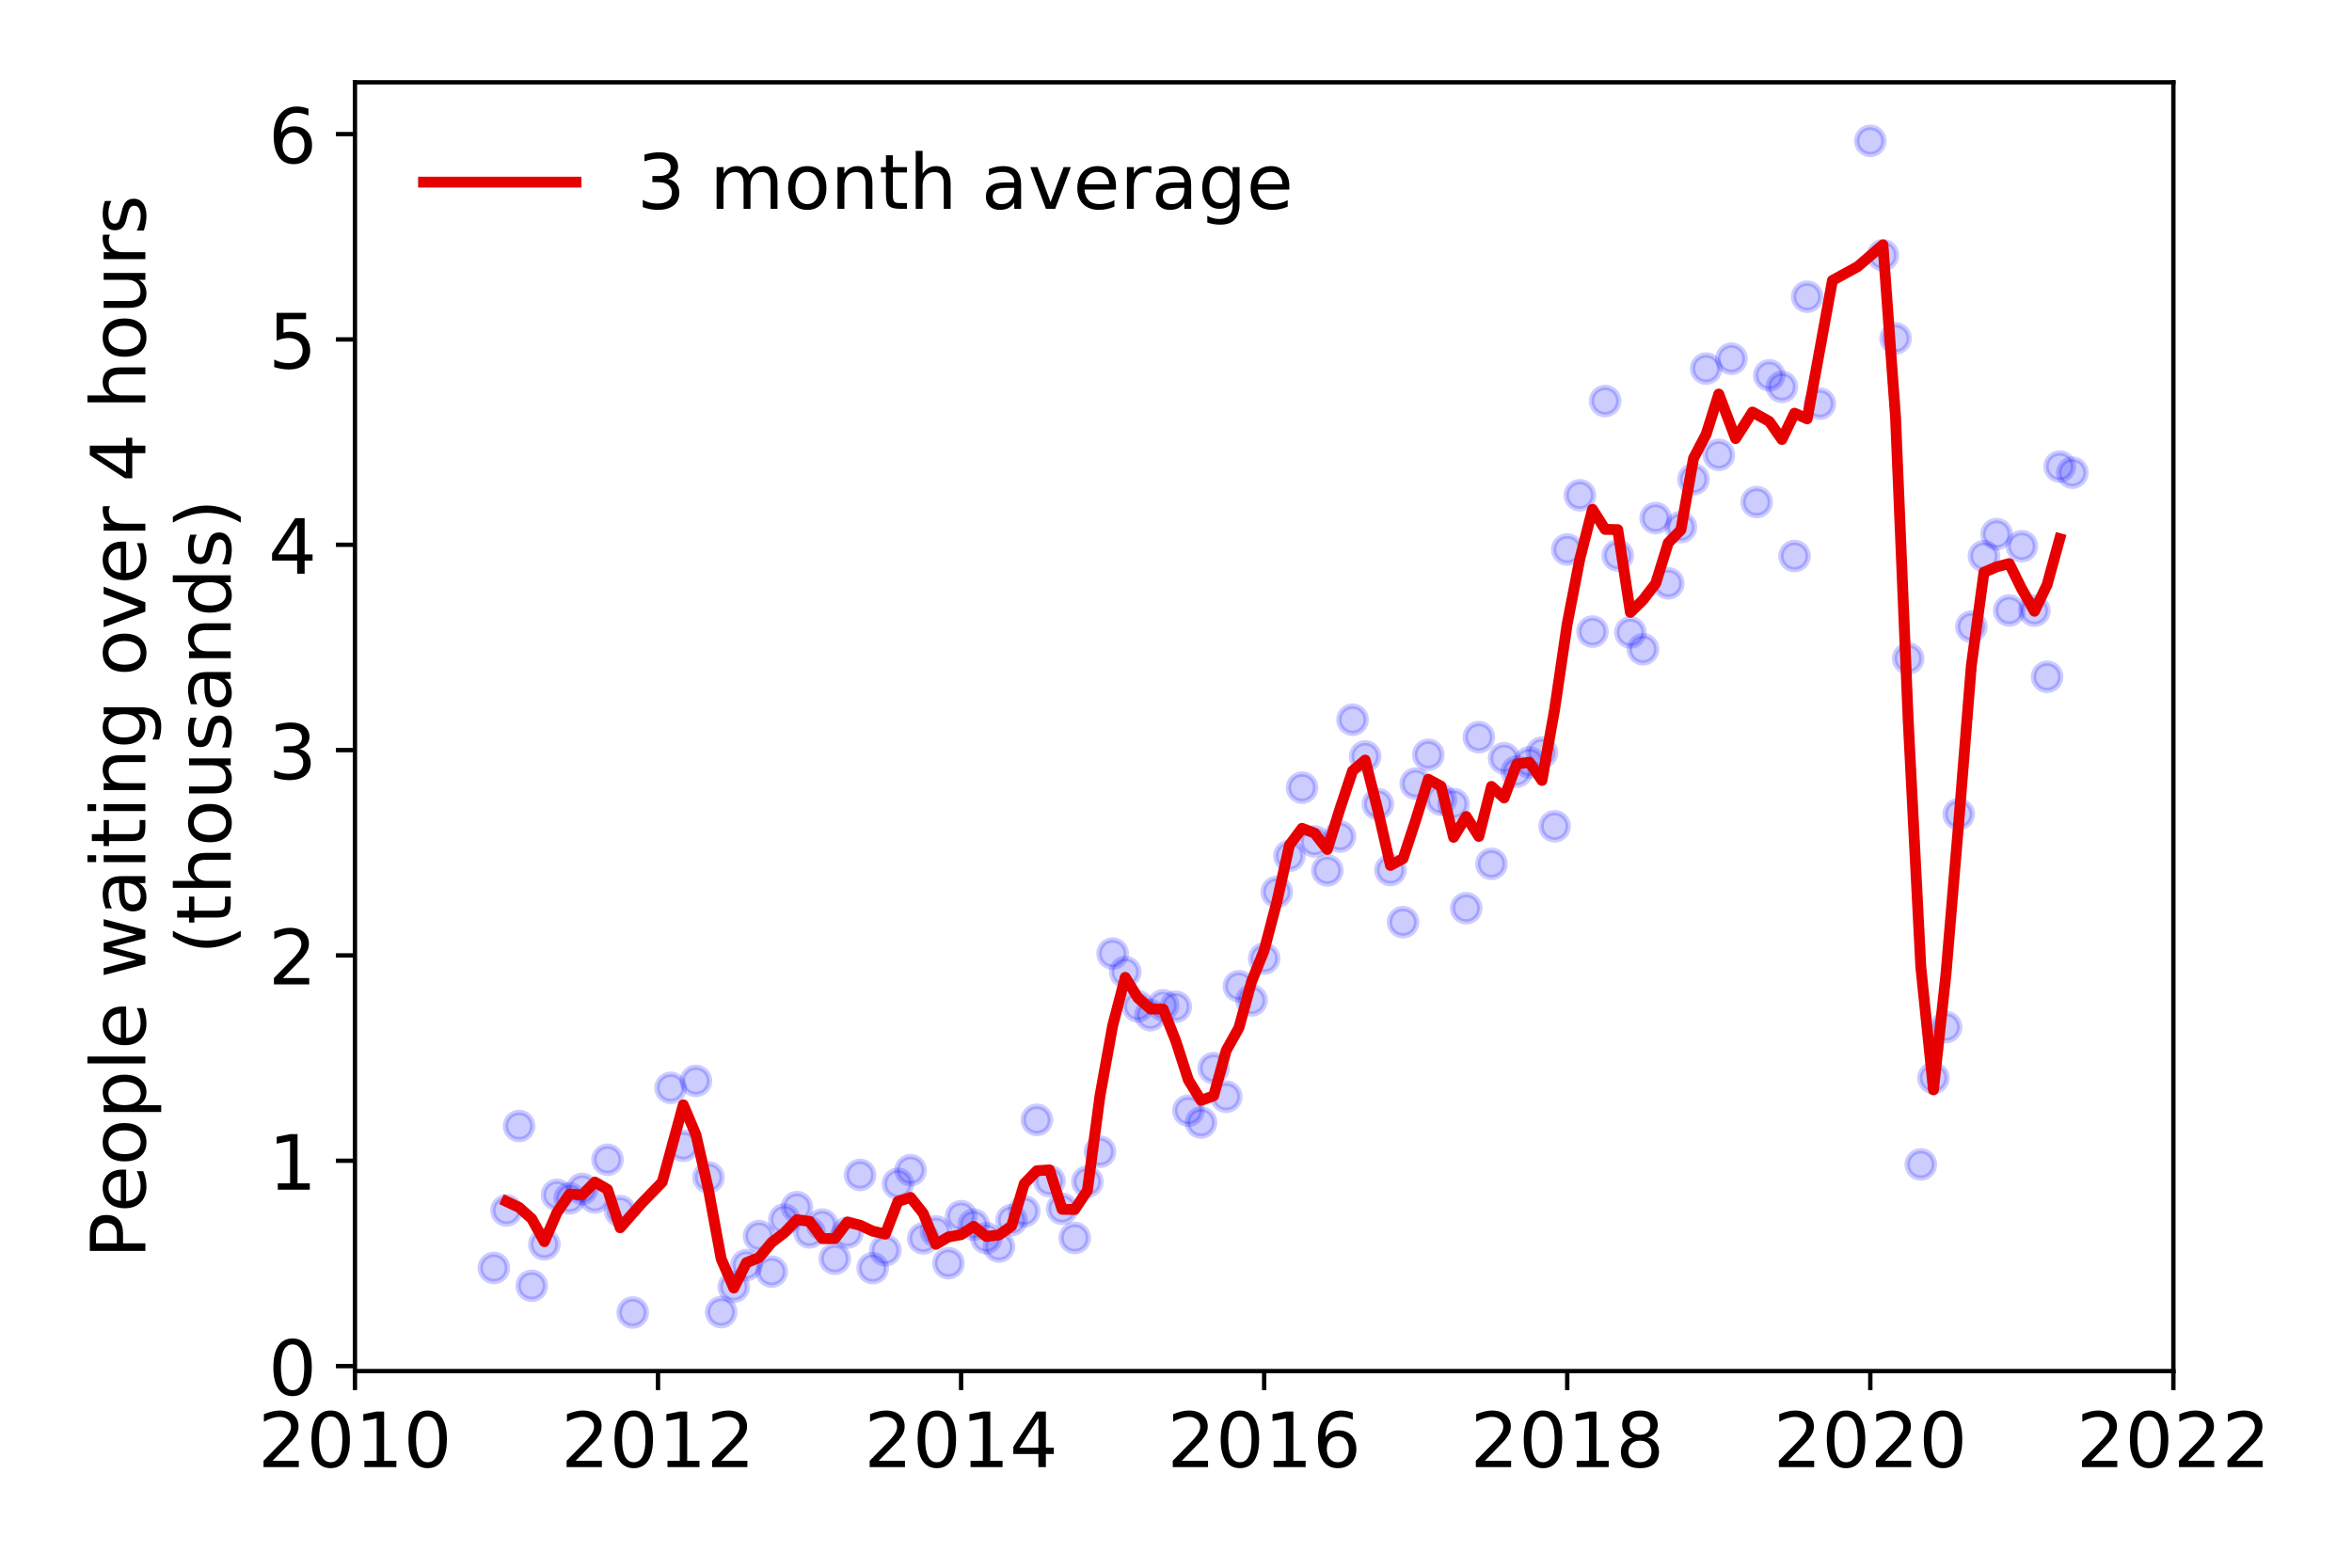 <?xml version="1.0" encoding="utf-8" standalone="no"?>
<!DOCTYPE svg PUBLIC "-//W3C//DTD SVG 1.1//EN"
  "http://www.w3.org/Graphics/SVG/1.1/DTD/svg11.dtd">
<!-- Created with matplotlib (https://matplotlib.org/) -->
<svg height="288pt" version="1.1" viewBox="0 0 432 288" width="432pt" xmlns="http://www.w3.org/2000/svg" xmlns:xlink="http://www.w3.org/1999/xlink">
 <defs>
  <style type="text/css">
*{stroke-linecap:butt;stroke-linejoin:round;}
  </style>
 </defs>
 <g id="figure_1">
  <g id="patch_1">
   <path d="M 0 288 
L 432 288 
L 432 0 
L 0 0 
z
" style="fill:#ffffff;"/>
  </g>
  <g id="axes_1">
   <g id="patch_2">
    <path d="M 65.195 251.88 
L 399.192 251.88 
L 399.192 15.12 
L 65.195 15.12 
z
" style="fill:#ffffff;"/>
   </g>
   <g id="matplotlib.axis_1">
    <g id="xtick_1">
     <g id="line2d_1">
      <defs>
       <path d="M 0 0 
L 0 3.5 
" id="mce6af64dfa" style="stroke:#000000;stroke-width:0.8;"/>
      </defs>
      <g>
       <use style="stroke:#000000;stroke-width:0.8;" x="65.195" xlink:href="#mce6af64dfa" y="251.88"/>
      </g>
     </g>
     <g id="text_1">
      <!-- 2010 -->
      <defs>
       <path d="M 19.188 8.297 
L 53.609 8.297 
L 53.609 0 
L 7.328 0 
L 7.328 8.297 
Q 12.938 14.109 22.625 23.891 
Q 32.328 33.688 34.812 36.531 
Q 39.547 41.844 41.422 45.531 
Q 43.312 49.219 43.312 52.781 
Q 43.312 58.594 39.234 62.25 
Q 35.156 65.922 28.609 65.922 
Q 23.969 65.922 18.812 64.312 
Q 13.672 62.703 7.812 59.422 
L 7.812 69.391 
Q 13.766 71.781 18.938 73 
Q 24.125 74.219 28.422 74.219 
Q 39.75 74.219 46.484 68.547 
Q 53.219 62.891 53.219 53.422 
Q 53.219 48.922 51.531 44.891 
Q 49.859 40.875 45.406 35.406 
Q 44.188 33.984 37.641 27.219 
Q 31.109 20.453 19.188 8.297 
z
" id="DejaVuSans-50"/>
       <path d="M 31.781 66.406 
Q 24.172 66.406 20.328 58.906 
Q 16.5 51.422 16.5 36.375 
Q 16.5 21.391 20.328 13.891 
Q 24.172 6.391 31.781 6.391 
Q 39.453 6.391 43.281 13.891 
Q 47.125 21.391 47.125 36.375 
Q 47.125 51.422 43.281 58.906 
Q 39.453 66.406 31.781 66.406 
z
M 31.781 74.219 
Q 44.047 74.219 50.516 64.516 
Q 56.984 54.828 56.984 36.375 
Q 56.984 17.969 50.516 8.266 
Q 44.047 -1.422 31.781 -1.422 
Q 19.531 -1.422 13.062 8.266 
Q 6.594 17.969 6.594 36.375 
Q 6.594 54.828 13.062 64.516 
Q 19.531 74.219 31.781 74.219 
z
" id="DejaVuSans-48"/>
       <path d="M 12.406 8.297 
L 28.516 8.297 
L 28.516 63.922 
L 10.984 60.406 
L 10.984 69.391 
L 28.422 72.906 
L 38.281 72.906 
L 38.281 8.297 
L 54.391 8.297 
L 54.391 0 
L 12.406 0 
z
" id="DejaVuSans-49"/>
      </defs>
      <g transform="translate(47.38 269.518)scale(0.14 -0.14)">
       <use xlink:href="#DejaVuSans-50"/>
       <use x="63.623" xlink:href="#DejaVuSans-48"/>
       <use x="127.246" xlink:href="#DejaVuSans-49"/>
       <use x="190.869" xlink:href="#DejaVuSans-48"/>
      </g>
     </g>
    </g>
    <g id="xtick_2">
     <g id="line2d_2">
      <g>
       <use style="stroke:#000000;stroke-width:0.8;" x="120.861" xlink:href="#mce6af64dfa" y="251.88"/>
      </g>
     </g>
     <g id="text_2">
      <!-- 2012 -->
      <g transform="translate(103.046 269.518)scale(0.14 -0.14)">
       <use xlink:href="#DejaVuSans-50"/>
       <use x="63.623" xlink:href="#DejaVuSans-48"/>
       <use x="127.246" xlink:href="#DejaVuSans-49"/>
       <use x="190.869" xlink:href="#DejaVuSans-50"/>
      </g>
     </g>
    </g>
    <g id="xtick_3">
     <g id="line2d_3">
      <g>
       <use style="stroke:#000000;stroke-width:0.8;" x="176.528" xlink:href="#mce6af64dfa" y="251.88"/>
      </g>
     </g>
     <g id="text_3">
      <!-- 2014 -->
      <defs>
       <path d="M 37.797 64.312 
L 12.891 25.391 
L 37.797 25.391 
z
M 35.203 72.906 
L 47.609 72.906 
L 47.609 25.391 
L 58.016 25.391 
L 58.016 17.188 
L 47.609 17.188 
L 47.609 0 
L 37.797 0 
L 37.797 17.188 
L 4.891 17.188 
L 4.891 26.703 
z
" id="DejaVuSans-52"/>
      </defs>
      <g transform="translate(158.713 269.518)scale(0.14 -0.14)">
       <use xlink:href="#DejaVuSans-50"/>
       <use x="63.623" xlink:href="#DejaVuSans-48"/>
       <use x="127.246" xlink:href="#DejaVuSans-49"/>
       <use x="190.869" xlink:href="#DejaVuSans-52"/>
      </g>
     </g>
    </g>
    <g id="xtick_4">
     <g id="line2d_4">
      <g>
       <use style="stroke:#000000;stroke-width:0.8;" x="232.194" xlink:href="#mce6af64dfa" y="251.88"/>
      </g>
     </g>
     <g id="text_4">
      <!-- 2016 -->
      <defs>
       <path d="M 33.016 40.375 
Q 26.375 40.375 22.484 35.828 
Q 18.609 31.297 18.609 23.391 
Q 18.609 15.531 22.484 10.953 
Q 26.375 6.391 33.016 6.391 
Q 39.656 6.391 43.531 10.953 
Q 47.406 15.531 47.406 23.391 
Q 47.406 31.297 43.531 35.828 
Q 39.656 40.375 33.016 40.375 
z
M 52.594 71.297 
L 52.594 62.312 
Q 48.875 64.062 45.094 64.984 
Q 41.312 65.922 37.594 65.922 
Q 27.828 65.922 22.672 59.328 
Q 17.531 52.734 16.797 39.406 
Q 19.672 43.656 24.016 45.922 
Q 28.375 48.188 33.594 48.188 
Q 44.578 48.188 50.953 41.516 
Q 57.328 34.859 57.328 23.391 
Q 57.328 12.156 50.688 5.359 
Q 44.047 -1.422 33.016 -1.422 
Q 20.359 -1.422 13.672 8.266 
Q 6.984 17.969 6.984 36.375 
Q 6.984 53.656 15.188 63.938 
Q 23.391 74.219 37.203 74.219 
Q 40.922 74.219 44.703 73.484 
Q 48.484 72.75 52.594 71.297 
z
" id="DejaVuSans-54"/>
      </defs>
      <g transform="translate(214.379 269.518)scale(0.14 -0.14)">
       <use xlink:href="#DejaVuSans-50"/>
       <use x="63.623" xlink:href="#DejaVuSans-48"/>
       <use x="127.246" xlink:href="#DejaVuSans-49"/>
       <use x="190.869" xlink:href="#DejaVuSans-54"/>
      </g>
     </g>
    </g>
    <g id="xtick_5">
     <g id="line2d_5">
      <g>
       <use style="stroke:#000000;stroke-width:0.8;" x="287.86" xlink:href="#mce6af64dfa" y="251.88"/>
      </g>
     </g>
     <g id="text_5">
      <!-- 2018 -->
      <defs>
       <path d="M 31.781 34.625 
Q 24.75 34.625 20.719 30.859 
Q 16.703 27.094 16.703 20.516 
Q 16.703 13.922 20.719 10.156 
Q 24.75 6.391 31.781 6.391 
Q 38.812 6.391 42.859 10.172 
Q 46.922 13.969 46.922 20.516 
Q 46.922 27.094 42.891 30.859 
Q 38.875 34.625 31.781 34.625 
z
M 21.922 38.812 
Q 15.578 40.375 12.031 44.719 
Q 8.5 49.078 8.5 55.328 
Q 8.5 64.062 14.719 69.141 
Q 20.953 74.219 31.781 74.219 
Q 42.672 74.219 48.875 69.141 
Q 55.078 64.062 55.078 55.328 
Q 55.078 49.078 51.531 44.719 
Q 48 40.375 41.703 38.812 
Q 48.828 37.156 52.797 32.312 
Q 56.781 27.484 56.781 20.516 
Q 56.781 9.906 50.312 4.234 
Q 43.844 -1.422 31.781 -1.422 
Q 19.734 -1.422 13.25 4.234 
Q 6.781 9.906 6.781 20.516 
Q 6.781 27.484 10.781 32.312 
Q 14.797 37.156 21.922 38.812 
z
M 18.312 54.391 
Q 18.312 48.734 21.844 45.562 
Q 25.391 42.391 31.781 42.391 
Q 38.141 42.391 41.719 45.562 
Q 45.312 48.734 45.312 54.391 
Q 45.312 60.062 41.719 63.234 
Q 38.141 66.406 31.781 66.406 
Q 25.391 66.406 21.844 63.234 
Q 18.312 60.062 18.312 54.391 
z
" id="DejaVuSans-56"/>
      </defs>
      <g transform="translate(270.045 269.518)scale(0.14 -0.14)">
       <use xlink:href="#DejaVuSans-50"/>
       <use x="63.623" xlink:href="#DejaVuSans-48"/>
       <use x="127.246" xlink:href="#DejaVuSans-49"/>
       <use x="190.869" xlink:href="#DejaVuSans-56"/>
      </g>
     </g>
    </g>
    <g id="xtick_6">
     <g id="line2d_6">
      <g>
       <use style="stroke:#000000;stroke-width:0.8;" x="343.526" xlink:href="#mce6af64dfa" y="251.88"/>
      </g>
     </g>
     <g id="text_6">
      <!-- 2020 -->
      <g transform="translate(325.711 269.518)scale(0.14 -0.14)">
       <use xlink:href="#DejaVuSans-50"/>
       <use x="63.623" xlink:href="#DejaVuSans-48"/>
       <use x="127.246" xlink:href="#DejaVuSans-50"/>
       <use x="190.869" xlink:href="#DejaVuSans-48"/>
      </g>
     </g>
    </g>
    <g id="xtick_7">
     <g id="line2d_7">
      <g>
       <use style="stroke:#000000;stroke-width:0.8;" x="399.192" xlink:href="#mce6af64dfa" y="251.88"/>
      </g>
     </g>
     <g id="text_7">
      <!-- 2022 -->
      <g transform="translate(381.377 269.518)scale(0.14 -0.14)">
       <use xlink:href="#DejaVuSans-50"/>
       <use x="63.623" xlink:href="#DejaVuSans-48"/>
       <use x="127.246" xlink:href="#DejaVuSans-50"/>
       <use x="190.869" xlink:href="#DejaVuSans-50"/>
      </g>
     </g>
    </g>
   </g>
   <g id="matplotlib.axis_2">
    <g id="ytick_1">
     <g id="line2d_8">
      <defs>
       <path d="M 0 0 
L -3.5 0 
" id="m410dcc8144" style="stroke:#000000;stroke-width:0.8;"/>
      </defs>
      <g>
       <use style="stroke:#000000;stroke-width:0.8;" x="65.195" xlink:href="#m410dcc8144" y="250.963"/>
      </g>
     </g>
     <g id="text_8">
      <!-- 0 -->
      <g transform="translate(49.288 256.282)scale(0.14 -0.14)">
       <use xlink:href="#DejaVuSans-48"/>
      </g>
     </g>
    </g>
    <g id="ytick_2">
     <g id="line2d_9">
      <g>
       <use style="stroke:#000000;stroke-width:0.8;" x="65.195" xlink:href="#m410dcc8144" y="213.242"/>
      </g>
     </g>
     <g id="text_9">
      <!-- 1 -->
      <g transform="translate(49.288 218.561)scale(0.14 -0.14)">
       <use xlink:href="#DejaVuSans-49"/>
      </g>
     </g>
    </g>
    <g id="ytick_3">
     <g id="line2d_10">
      <g>
       <use style="stroke:#000000;stroke-width:0.8;" x="65.195" xlink:href="#m410dcc8144" y="175.521"/>
      </g>
     </g>
     <g id="text_10">
      <!-- 2 -->
      <g transform="translate(49.288 180.84)scale(0.14 -0.14)">
       <use xlink:href="#DejaVuSans-50"/>
      </g>
     </g>
    </g>
    <g id="ytick_4">
     <g id="line2d_11">
      <g>
       <use style="stroke:#000000;stroke-width:0.8;" x="65.195" xlink:href="#m410dcc8144" y="137.8"/>
      </g>
     </g>
     <g id="text_11">
      <!-- 3 -->
      <defs>
       <path d="M 40.578 39.312 
Q 47.656 37.797 51.625 33 
Q 55.609 28.219 55.609 21.188 
Q 55.609 10.406 48.188 4.484 
Q 40.766 -1.422 27.094 -1.422 
Q 22.516 -1.422 17.656 -0.516 
Q 12.797 0.391 7.625 2.203 
L 7.625 11.719 
Q 11.719 9.328 16.594 8.109 
Q 21.484 6.891 26.812 6.891 
Q 36.078 6.891 40.938 10.547 
Q 45.797 14.203 45.797 21.188 
Q 45.797 27.641 41.281 31.266 
Q 36.766 34.906 28.719 34.906 
L 20.219 34.906 
L 20.219 43.016 
L 29.109 43.016 
Q 36.375 43.016 40.234 45.922 
Q 44.094 48.828 44.094 54.297 
Q 44.094 59.906 40.109 62.906 
Q 36.141 65.922 28.719 65.922 
Q 24.656 65.922 20.016 65.031 
Q 15.375 64.156 9.812 62.312 
L 9.812 71.094 
Q 15.438 72.656 20.344 73.438 
Q 25.25 74.219 29.594 74.219 
Q 40.828 74.219 47.359 69.109 
Q 53.906 64.016 53.906 55.328 
Q 53.906 49.266 50.438 45.094 
Q 46.969 40.922 40.578 39.312 
z
" id="DejaVuSans-51"/>
      </defs>
      <g transform="translate(49.288 143.119)scale(0.14 -0.14)">
       <use xlink:href="#DejaVuSans-51"/>
      </g>
     </g>
    </g>
    <g id="ytick_5">
     <g id="line2d_12">
      <g>
       <use style="stroke:#000000;stroke-width:0.8;" x="65.195" xlink:href="#m410dcc8144" y="100.079"/>
      </g>
     </g>
     <g id="text_12">
      <!-- 4 -->
      <g transform="translate(49.288 105.398)scale(0.14 -0.14)">
       <use xlink:href="#DejaVuSans-52"/>
      </g>
     </g>
    </g>
    <g id="ytick_6">
     <g id="line2d_13">
      <g>
       <use style="stroke:#000000;stroke-width:0.8;" x="65.195" xlink:href="#m410dcc8144" y="62.358"/>
      </g>
     </g>
     <g id="text_13">
      <!-- 5 -->
      <defs>
       <path d="M 10.797 72.906 
L 49.516 72.906 
L 49.516 64.594 
L 19.828 64.594 
L 19.828 46.734 
Q 21.969 47.469 24.109 47.828 
Q 26.266 48.188 28.422 48.188 
Q 40.625 48.188 47.75 41.5 
Q 54.891 34.812 54.891 23.391 
Q 54.891 11.625 47.562 5.094 
Q 40.234 -1.422 26.906 -1.422 
Q 22.312 -1.422 17.547 -0.641 
Q 12.797 0.141 7.719 1.703 
L 7.719 11.625 
Q 12.109 9.234 16.797 8.062 
Q 21.484 6.891 26.703 6.891 
Q 35.156 6.891 40.078 11.328 
Q 45.016 15.766 45.016 23.391 
Q 45.016 31 40.078 35.438 
Q 35.156 39.891 26.703 39.891 
Q 22.75 39.891 18.812 39.016 
Q 14.891 38.141 10.797 36.281 
z
" id="DejaVuSans-53"/>
      </defs>
      <g transform="translate(49.288 67.677)scale(0.14 -0.14)">
       <use xlink:href="#DejaVuSans-53"/>
      </g>
     </g>
    </g>
    <g id="ytick_7">
     <g id="line2d_14">
      <g>
       <use style="stroke:#000000;stroke-width:0.8;" x="65.195" xlink:href="#m410dcc8144" y="24.637"/>
      </g>
     </g>
     <g id="text_14">
      <!-- 6 -->
      <g transform="translate(49.288 29.956)scale(0.14 -0.14)">
       <use xlink:href="#DejaVuSans-54"/>
      </g>
     </g>
    </g>
    <g id="text_15">
     <!-- People waiting over 4 hours -->
     <defs>
      <path d="M 19.672 64.797 
L 19.672 37.406 
L 32.078 37.406 
Q 38.969 37.406 42.719 40.969 
Q 46.484 44.531 46.484 51.125 
Q 46.484 57.672 42.719 61.234 
Q 38.969 64.797 32.078 64.797 
z
M 9.812 72.906 
L 32.078 72.906 
Q 44.344 72.906 50.609 67.359 
Q 56.891 61.812 56.891 51.125 
Q 56.891 40.328 50.609 34.812 
Q 44.344 29.297 32.078 29.297 
L 19.672 29.297 
L 19.672 0 
L 9.812 0 
z
" id="DejaVuSans-80"/>
      <path d="M 56.203 29.594 
L 56.203 25.203 
L 14.891 25.203 
Q 15.484 15.922 20.484 11.062 
Q 25.484 6.203 34.422 6.203 
Q 39.594 6.203 44.453 7.469 
Q 49.312 8.734 54.109 11.281 
L 54.109 2.781 
Q 49.266 0.734 44.188 -0.344 
Q 39.109 -1.422 33.891 -1.422 
Q 20.797 -1.422 13.156 6.188 
Q 5.516 13.812 5.516 26.812 
Q 5.516 40.234 12.766 48.109 
Q 20.016 56 32.328 56 
Q 43.359 56 49.781 48.891 
Q 56.203 41.797 56.203 29.594 
z
M 47.219 32.234 
Q 47.125 39.594 43.094 43.984 
Q 39.062 48.391 32.422 48.391 
Q 24.906 48.391 20.391 44.141 
Q 15.875 39.891 15.188 32.172 
z
" id="DejaVuSans-101"/>
      <path d="M 30.609 48.391 
Q 23.391 48.391 19.188 42.75 
Q 14.984 37.109 14.984 27.297 
Q 14.984 17.484 19.156 11.844 
Q 23.344 6.203 30.609 6.203 
Q 37.797 6.203 41.984 11.859 
Q 46.188 17.531 46.188 27.297 
Q 46.188 37.016 41.984 42.703 
Q 37.797 48.391 30.609 48.391 
z
M 30.609 56 
Q 42.328 56 49.016 48.375 
Q 55.719 40.766 55.719 27.297 
Q 55.719 13.875 49.016 6.219 
Q 42.328 -1.422 30.609 -1.422 
Q 18.844 -1.422 12.172 6.219 
Q 5.516 13.875 5.516 27.297 
Q 5.516 40.766 12.172 48.375 
Q 18.844 56 30.609 56 
z
" id="DejaVuSans-111"/>
      <path d="M 18.109 8.203 
L 18.109 -20.797 
L 9.078 -20.797 
L 9.078 54.688 
L 18.109 54.688 
L 18.109 46.391 
Q 20.953 51.266 25.266 53.625 
Q 29.594 56 35.594 56 
Q 45.562 56 51.781 48.094 
Q 58.016 40.188 58.016 27.297 
Q 58.016 14.406 51.781 6.484 
Q 45.562 -1.422 35.594 -1.422 
Q 29.594 -1.422 25.266 0.953 
Q 20.953 3.328 18.109 8.203 
z
M 48.688 27.297 
Q 48.688 37.203 44.609 42.844 
Q 40.531 48.484 33.406 48.484 
Q 26.266 48.484 22.188 42.844 
Q 18.109 37.203 18.109 27.297 
Q 18.109 17.391 22.188 11.75 
Q 26.266 6.109 33.406 6.109 
Q 40.531 6.109 44.609 11.75 
Q 48.688 17.391 48.688 27.297 
z
" id="DejaVuSans-112"/>
      <path d="M 9.422 75.984 
L 18.406 75.984 
L 18.406 0 
L 9.422 0 
z
" id="DejaVuSans-108"/>
      <path id="DejaVuSans-32"/>
      <path d="M 4.203 54.688 
L 13.188 54.688 
L 24.422 12.016 
L 35.594 54.688 
L 46.188 54.688 
L 57.422 12.016 
L 68.609 54.688 
L 77.594 54.688 
L 63.281 0 
L 52.688 0 
L 40.922 44.828 
L 29.109 0 
L 18.5 0 
z
" id="DejaVuSans-119"/>
      <path d="M 34.281 27.484 
Q 23.391 27.484 19.188 25 
Q 14.984 22.516 14.984 16.5 
Q 14.984 11.719 18.141 8.906 
Q 21.297 6.109 26.703 6.109 
Q 34.188 6.109 38.703 11.406 
Q 43.219 16.703 43.219 25.484 
L 43.219 27.484 
z
M 52.203 31.203 
L 52.203 0 
L 43.219 0 
L 43.219 8.297 
Q 40.141 3.328 35.547 0.953 
Q 30.953 -1.422 24.312 -1.422 
Q 15.922 -1.422 10.953 3.297 
Q 6 8.016 6 15.922 
Q 6 25.141 12.172 29.828 
Q 18.359 34.516 30.609 34.516 
L 43.219 34.516 
L 43.219 35.406 
Q 43.219 41.609 39.141 45 
Q 35.062 48.391 27.688 48.391 
Q 23 48.391 18.547 47.266 
Q 14.109 46.141 10.016 43.891 
L 10.016 52.203 
Q 14.938 54.109 19.578 55.047 
Q 24.219 56 28.609 56 
Q 40.484 56 46.344 49.844 
Q 52.203 43.703 52.203 31.203 
z
" id="DejaVuSans-97"/>
      <path d="M 9.422 54.688 
L 18.406 54.688 
L 18.406 0 
L 9.422 0 
z
M 9.422 75.984 
L 18.406 75.984 
L 18.406 64.594 
L 9.422 64.594 
z
" id="DejaVuSans-105"/>
      <path d="M 18.312 70.219 
L 18.312 54.688 
L 36.812 54.688 
L 36.812 47.703 
L 18.312 47.703 
L 18.312 18.016 
Q 18.312 11.328 20.141 9.422 
Q 21.969 7.516 27.594 7.516 
L 36.812 7.516 
L 36.812 0 
L 27.594 0 
Q 17.188 0 13.234 3.875 
Q 9.281 7.766 9.281 18.016 
L 9.281 47.703 
L 2.688 47.703 
L 2.688 54.688 
L 9.281 54.688 
L 9.281 70.219 
z
" id="DejaVuSans-116"/>
      <path d="M 54.891 33.016 
L 54.891 0 
L 45.906 0 
L 45.906 32.719 
Q 45.906 40.484 42.875 44.328 
Q 39.844 48.188 33.797 48.188 
Q 26.516 48.188 22.312 43.547 
Q 18.109 38.922 18.109 30.906 
L 18.109 0 
L 9.078 0 
L 9.078 54.688 
L 18.109 54.688 
L 18.109 46.188 
Q 21.344 51.125 25.703 53.562 
Q 30.078 56 35.797 56 
Q 45.219 56 50.047 50.172 
Q 54.891 44.344 54.891 33.016 
z
" id="DejaVuSans-110"/>
      <path d="M 45.406 27.984 
Q 45.406 37.75 41.375 43.109 
Q 37.359 48.484 30.078 48.484 
Q 22.859 48.484 18.828 43.109 
Q 14.797 37.75 14.797 27.984 
Q 14.797 18.266 18.828 12.891 
Q 22.859 7.516 30.078 7.516 
Q 37.359 7.516 41.375 12.891 
Q 45.406 18.266 45.406 27.984 
z
M 54.391 6.781 
Q 54.391 -7.172 48.188 -13.984 
Q 42 -20.797 29.203 -20.797 
Q 24.469 -20.797 20.266 -20.094 
Q 16.062 -19.391 12.109 -17.922 
L 12.109 -9.188 
Q 16.062 -11.328 19.922 -12.344 
Q 23.781 -13.375 27.781 -13.375 
Q 36.625 -13.375 41.016 -8.766 
Q 45.406 -4.156 45.406 5.172 
L 45.406 9.625 
Q 42.625 4.781 38.281 2.391 
Q 33.938 0 27.875 0 
Q 17.828 0 11.672 7.656 
Q 5.516 15.328 5.516 27.984 
Q 5.516 40.672 11.672 48.328 
Q 17.828 56 27.875 56 
Q 33.938 56 38.281 53.609 
Q 42.625 51.219 45.406 46.391 
L 45.406 54.688 
L 54.391 54.688 
z
" id="DejaVuSans-103"/>
      <path d="M 2.984 54.688 
L 12.5 54.688 
L 29.594 8.797 
L 46.688 54.688 
L 56.203 54.688 
L 35.688 0 
L 23.484 0 
z
" id="DejaVuSans-118"/>
      <path d="M 41.109 46.297 
Q 39.594 47.172 37.812 47.578 
Q 36.031 48 33.891 48 
Q 26.266 48 22.188 43.047 
Q 18.109 38.094 18.109 28.812 
L 18.109 0 
L 9.078 0 
L 9.078 54.688 
L 18.109 54.688 
L 18.109 46.188 
Q 20.953 51.172 25.484 53.578 
Q 30.031 56 36.531 56 
Q 37.453 56 38.578 55.875 
Q 39.703 55.766 41.062 55.516 
z
" id="DejaVuSans-114"/>
      <path d="M 54.891 33.016 
L 54.891 0 
L 45.906 0 
L 45.906 32.719 
Q 45.906 40.484 42.875 44.328 
Q 39.844 48.188 33.797 48.188 
Q 26.516 48.188 22.312 43.547 
Q 18.109 38.922 18.109 30.906 
L 18.109 0 
L 9.078 0 
L 9.078 75.984 
L 18.109 75.984 
L 18.109 46.188 
Q 21.344 51.125 25.703 53.562 
Q 30.078 56 35.797 56 
Q 45.219 56 50.047 50.172 
Q 54.891 44.344 54.891 33.016 
z
" id="DejaVuSans-104"/>
      <path d="M 8.5 21.578 
L 8.5 54.688 
L 17.484 54.688 
L 17.484 21.922 
Q 17.484 14.156 20.5 10.266 
Q 23.531 6.391 29.594 6.391 
Q 36.859 6.391 41.078 11.031 
Q 45.312 15.672 45.312 23.688 
L 45.312 54.688 
L 54.297 54.688 
L 54.297 0 
L 45.312 0 
L 45.312 8.406 
Q 42.047 3.422 37.719 1 
Q 33.406 -1.422 27.688 -1.422 
Q 18.266 -1.422 13.375 4.438 
Q 8.5 10.297 8.5 21.578 
z
M 31.109 56 
z
" id="DejaVuSans-117"/>
      <path d="M 44.281 53.078 
L 44.281 44.578 
Q 40.484 46.531 36.375 47.5 
Q 32.281 48.484 27.875 48.484 
Q 21.188 48.484 17.844 46.438 
Q 14.5 44.391 14.5 40.281 
Q 14.5 37.156 16.891 35.375 
Q 19.281 33.594 26.516 31.984 
L 29.594 31.297 
Q 39.156 29.25 43.188 25.516 
Q 47.219 21.781 47.219 15.094 
Q 47.219 7.469 41.188 3.016 
Q 35.156 -1.422 24.609 -1.422 
Q 20.219 -1.422 15.453 -0.562 
Q 10.688 0.297 5.422 2 
L 5.422 11.281 
Q 10.406 8.688 15.234 7.391 
Q 20.062 6.109 24.812 6.109 
Q 31.156 6.109 34.562 8.281 
Q 37.984 10.453 37.984 14.406 
Q 37.984 18.062 35.516 20.016 
Q 33.062 21.969 24.703 23.781 
L 21.578 24.516 
Q 13.234 26.266 9.516 29.906 
Q 5.812 33.547 5.812 39.891 
Q 5.812 47.609 11.281 51.797 
Q 16.75 56 26.812 56 
Q 31.781 56 36.172 55.266 
Q 40.578 54.547 44.281 53.078 
z
" id="DejaVuSans-115"/>
     </defs>
     <g transform="translate(26.699 231.175)rotate(-90)scale(0.14 -0.14)">
      <use xlink:href="#DejaVuSans-80"/>
      <use x="60.256" xlink:href="#DejaVuSans-101"/>
      <use x="121.779" xlink:href="#DejaVuSans-111"/>
      <use x="182.961" xlink:href="#DejaVuSans-112"/>
      <use x="246.438" xlink:href="#DejaVuSans-108"/>
      <use x="274.221" xlink:href="#DejaVuSans-101"/>
      <use x="335.744" xlink:href="#DejaVuSans-32"/>
      <use x="367.531" xlink:href="#DejaVuSans-119"/>
      <use x="449.318" xlink:href="#DejaVuSans-97"/>
      <use x="510.598" xlink:href="#DejaVuSans-105"/>
      <use x="538.381" xlink:href="#DejaVuSans-116"/>
      <use x="577.59" xlink:href="#DejaVuSans-105"/>
      <use x="605.373" xlink:href="#DejaVuSans-110"/>
      <use x="668.752" xlink:href="#DejaVuSans-103"/>
      <use x="732.229" xlink:href="#DejaVuSans-32"/>
      <use x="764.016" xlink:href="#DejaVuSans-111"/>
      <use x="825.197" xlink:href="#DejaVuSans-118"/>
      <use x="884.377" xlink:href="#DejaVuSans-101"/>
      <use x="945.9" xlink:href="#DejaVuSans-114"/>
      <use x="987.014" xlink:href="#DejaVuSans-32"/>
      <use x="1018.801" xlink:href="#DejaVuSans-52"/>
      <use x="1082.424" xlink:href="#DejaVuSans-32"/>
      <use x="1114.211" xlink:href="#DejaVuSans-104"/>
      <use x="1177.59" xlink:href="#DejaVuSans-111"/>
      <use x="1238.771" xlink:href="#DejaVuSans-117"/>
      <use x="1302.15" xlink:href="#DejaVuSans-114"/>
      <use x="1343.264" xlink:href="#DejaVuSans-115"/>
     </g>
     <!-- (thousands) -->
     <defs>
      <path d="M 31 75.875 
Q 24.469 64.656 21.281 53.656 
Q 18.109 42.672 18.109 31.391 
Q 18.109 20.125 21.312 9.062 
Q 24.516 -2 31 -13.188 
L 23.188 -13.188 
Q 15.875 -1.703 12.234 9.375 
Q 8.594 20.453 8.594 31.391 
Q 8.594 42.281 12.203 53.312 
Q 15.828 64.359 23.188 75.875 
z
" id="DejaVuSans-40"/>
      <path d="M 45.406 46.391 
L 45.406 75.984 
L 54.391 75.984 
L 54.391 0 
L 45.406 0 
L 45.406 8.203 
Q 42.578 3.328 38.25 0.953 
Q 33.938 -1.422 27.875 -1.422 
Q 17.969 -1.422 11.734 6.484 
Q 5.516 14.406 5.516 27.297 
Q 5.516 40.188 11.734 48.094 
Q 17.969 56 27.875 56 
Q 33.938 56 38.25 53.625 
Q 42.578 51.266 45.406 46.391 
z
M 14.797 27.297 
Q 14.797 17.391 18.875 11.75 
Q 22.953 6.109 30.078 6.109 
Q 37.203 6.109 41.297 11.75 
Q 45.406 17.391 45.406 27.297 
Q 45.406 37.203 41.297 42.844 
Q 37.203 48.484 30.078 48.484 
Q 22.953 48.484 18.875 42.844 
Q 14.797 37.203 14.797 27.297 
z
" id="DejaVuSans-100"/>
      <path d="M 8.016 75.875 
L 15.828 75.875 
Q 23.141 64.359 26.781 53.312 
Q 30.422 42.281 30.422 31.391 
Q 30.422 20.453 26.781 9.375 
Q 23.141 -1.703 15.828 -13.188 
L 8.016 -13.188 
Q 14.5 -2 17.703 9.062 
Q 20.906 20.125 20.906 31.391 
Q 20.906 42.672 17.703 53.656 
Q 14.5 64.656 8.016 75.875 
z
" id="DejaVuSans-41"/>
     </defs>
     <g transform="translate(42.376 175.325)rotate(-90)scale(0.14 -0.14)">
      <use xlink:href="#DejaVuSans-40"/>
      <use x="39.014" xlink:href="#DejaVuSans-116"/>
      <use x="78.223" xlink:href="#DejaVuSans-104"/>
      <use x="141.602" xlink:href="#DejaVuSans-111"/>
      <use x="202.783" xlink:href="#DejaVuSans-117"/>
      <use x="266.162" xlink:href="#DejaVuSans-115"/>
      <use x="318.262" xlink:href="#DejaVuSans-97"/>
      <use x="379.541" xlink:href="#DejaVuSans-110"/>
      <use x="442.92" xlink:href="#DejaVuSans-100"/>
      <use x="506.396" xlink:href="#DejaVuSans-115"/>
      <use x="558.496" xlink:href="#DejaVuSans-41"/>
     </g>
    </g>
   </g>
   <g id="line2d_15">
    <defs>
     <path d="M 0 2.5 
C 0.663 2.5 1.299 2.237 1.768 1.768 
C 2.237 1.299 2.5 0.663 2.5 0 
C 2.5 -0.663 2.237 -1.299 1.768 -1.768 
C 1.299 -2.237 0.663 -2.5 0 -2.5 
C -0.663 -2.5 -1.299 -2.237 -1.768 -1.768 
C -2.237 -1.299 -2.5 -0.663 -2.5 0 
C -2.5 0.663 -2.237 1.299 -1.768 1.768 
C -1.299 2.237 -0.663 2.5 0 2.5 
z
" id="m1c7ae78b73" style="stroke:#0000ff;stroke-opacity:0.2;"/>
    </defs>
    <g clip-path="url(#pe2aa585bdb)">
     <use style="fill:#0000ff;fill-opacity:0.2;stroke:#0000ff;stroke-opacity:0.2;" x="380.637" xlink:href="#m1c7ae78b73" y="86.839"/>
     <use style="fill:#0000ff;fill-opacity:0.2;stroke:#0000ff;stroke-opacity:0.2;" x="378.318" xlink:href="#m1c7ae78b73" y="85.707"/>
     <use style="fill:#0000ff;fill-opacity:0.2;stroke:#0000ff;stroke-opacity:0.2;" x="375.998" xlink:href="#m1c7ae78b73" y="124.334"/>
     <use style="fill:#0000ff;fill-opacity:0.2;stroke:#0000ff;stroke-opacity:0.2;" x="373.679" xlink:href="#m1c7ae78b73" y="112.188"/>
     <use style="fill:#0000ff;fill-opacity:0.2;stroke:#0000ff;stroke-opacity:0.2;" x="371.359" xlink:href="#m1c7ae78b73" y="100.343"/>
     <use style="fill:#0000ff;fill-opacity:0.2;stroke:#0000ff;stroke-opacity:0.2;" x="369.04" xlink:href="#m1c7ae78b73" y="112.15"/>
     <use style="fill:#0000ff;fill-opacity:0.2;stroke:#0000ff;stroke-opacity:0.2;" x="366.721" xlink:href="#m1c7ae78b73" y="98.118"/>
     <use style="fill:#0000ff;fill-opacity:0.2;stroke:#0000ff;stroke-opacity:0.2;" x="364.401" xlink:href="#m1c7ae78b73" y="102.154"/>
     <use style="fill:#0000ff;fill-opacity:0.2;stroke:#0000ff;stroke-opacity:0.2;" x="362.082" xlink:href="#m1c7ae78b73" y="115.13"/>
     <use style="fill:#0000ff;fill-opacity:0.2;stroke:#0000ff;stroke-opacity:0.2;" x="359.762" xlink:href="#m1c7ae78b73" y="149.569"/>
     <use style="fill:#0000ff;fill-opacity:0.2;stroke:#0000ff;stroke-opacity:0.2;" x="357.443" xlink:href="#m1c7ae78b73" y="188.686"/>
     <use style="fill:#0000ff;fill-opacity:0.2;stroke:#0000ff;stroke-opacity:0.2;" x="355.123" xlink:href="#m1c7ae78b73" y="198.041"/>
     <use style="fill:#0000ff;fill-opacity:0.2;stroke:#0000ff;stroke-opacity:0.2;" x="352.804" xlink:href="#m1c7ae78b73" y="213.921"/>
     <use style="fill:#0000ff;fill-opacity:0.2;stroke:#0000ff;stroke-opacity:0.2;" x="350.485" xlink:href="#m1c7ae78b73" y="120.977"/>
     <use style="fill:#0000ff;fill-opacity:0.2;stroke:#0000ff;stroke-opacity:0.2;" x="348.165" xlink:href="#m1c7ae78b73" y="62.169"/>
     <use style="fill:#0000ff;fill-opacity:0.2;stroke:#0000ff;stroke-opacity:0.2;" x="345.846" xlink:href="#m1c7ae78b73" y="46.892"/>
     <use style="fill:#0000ff;fill-opacity:0.2;stroke:#0000ff;stroke-opacity:0.2;" x="343.526" xlink:href="#m1c7ae78b73" y="25.882"/>
     <use style="fill:#0000ff;fill-opacity:0.2;stroke:#0000ff;stroke-opacity:0.2;" x="334.249" xlink:href="#m1c7ae78b73" y="74.165"/>
     <use style="fill:#0000ff;fill-opacity:0.2;stroke:#0000ff;stroke-opacity:0.2;" x="331.929" xlink:href="#m1c7ae78b73" y="54.512"/>
     <use style="fill:#0000ff;fill-opacity:0.2;stroke:#0000ff;stroke-opacity:0.2;" x="329.61" xlink:href="#m1c7ae78b73" y="102.154"/>
     <use style="fill:#0000ff;fill-opacity:0.2;stroke:#0000ff;stroke-opacity:0.2;" x="327.29" xlink:href="#m1c7ae78b73" y="71.072"/>
     <use style="fill:#0000ff;fill-opacity:0.2;stroke:#0000ff;stroke-opacity:0.2;" x="324.971" xlink:href="#m1c7ae78b73" y="68.959"/>
     <use style="fill:#0000ff;fill-opacity:0.2;stroke:#0000ff;stroke-opacity:0.2;" x="322.651" xlink:href="#m1c7ae78b73" y="92.233"/>
     <use style="fill:#0000ff;fill-opacity:0.2;stroke:#0000ff;stroke-opacity:0.2;" x="318.013" xlink:href="#m1c7ae78b73" y="65.904"/>
     <use style="fill:#0000ff;fill-opacity:0.2;stroke:#0000ff;stroke-opacity:0.2;" x="315.693" xlink:href="#m1c7ae78b73" y="83.557"/>
     <use style="fill:#0000ff;fill-opacity:0.2;stroke:#0000ff;stroke-opacity:0.2;" x="313.374" xlink:href="#m1c7ae78b73" y="67.714"/>
     <use style="fill:#0000ff;fill-opacity:0.2;stroke:#0000ff;stroke-opacity:0.2;" x="311.054" xlink:href="#m1c7ae78b73" y="88.046"/>
     <use style="fill:#0000ff;fill-opacity:0.2;stroke:#0000ff;stroke-opacity:0.2;" x="308.735" xlink:href="#m1c7ae78b73" y="96.835"/>
     <use style="fill:#0000ff;fill-opacity:0.2;stroke:#0000ff;stroke-opacity:0.2;" x="306.415" xlink:href="#m1c7ae78b73" y="107.171"/>
     <use style="fill:#0000ff;fill-opacity:0.2;stroke:#0000ff;stroke-opacity:0.2;" x="304.096" xlink:href="#m1c7ae78b73" y="95.175"/>
     <use style="fill:#0000ff;fill-opacity:0.2;stroke:#0000ff;stroke-opacity:0.2;" x="301.777" xlink:href="#m1c7ae78b73" y="119.279"/>
     <use style="fill:#0000ff;fill-opacity:0.2;stroke:#0000ff;stroke-opacity:0.2;" x="299.457" xlink:href="#m1c7ae78b73" y="116.186"/>
     <use style="fill:#0000ff;fill-opacity:0.2;stroke:#0000ff;stroke-opacity:0.2;" x="297.138" xlink:href="#m1c7ae78b73" y="102.041"/>
     <use style="fill:#0000ff;fill-opacity:0.2;stroke:#0000ff;stroke-opacity:0.2;" x="294.818" xlink:href="#m1c7ae78b73" y="73.674"/>
     <use style="fill:#0000ff;fill-opacity:0.2;stroke:#0000ff;stroke-opacity:0.2;" x="292.499" xlink:href="#m1c7ae78b73" y="116.035"/>
     <use style="fill:#0000ff;fill-opacity:0.2;stroke:#0000ff;stroke-opacity:0.2;" x="290.179" xlink:href="#m1c7ae78b73" y="90.988"/>
     <use style="fill:#0000ff;fill-opacity:0.2;stroke:#0000ff;stroke-opacity:0.2;" x="287.86" xlink:href="#m1c7ae78b73" y="100.947"/>
     <use style="fill:#0000ff;fill-opacity:0.2;stroke:#0000ff;stroke-opacity:0.2;" x="285.541" xlink:href="#m1c7ae78b73" y="151.795"/>
     <use style="fill:#0000ff;fill-opacity:0.2;stroke:#0000ff;stroke-opacity:0.2;" x="283.221" xlink:href="#m1c7ae78b73" y="138.253"/>
     <use style="fill:#0000ff;fill-opacity:0.2;stroke:#0000ff;stroke-opacity:0.2;" x="280.902" xlink:href="#m1c7ae78b73" y="140.063"/>
     <use style="fill:#0000ff;fill-opacity:0.2;stroke:#0000ff;stroke-opacity:0.2;" x="278.582" xlink:href="#m1c7ae78b73" y="141.761"/>
     <use style="fill:#0000ff;fill-opacity:0.2;stroke:#0000ff;stroke-opacity:0.2;" x="276.263" xlink:href="#m1c7ae78b73" y="139.309"/>
     <use style="fill:#0000ff;fill-opacity:0.2;stroke:#0000ff;stroke-opacity:0.2;" x="273.943" xlink:href="#m1c7ae78b73" y="158.698"/>
     <use style="fill:#0000ff;fill-opacity:0.2;stroke:#0000ff;stroke-opacity:0.2;" x="271.624" xlink:href="#m1c7ae78b73" y="135.424"/>
     <use style="fill:#0000ff;fill-opacity:0.2;stroke:#0000ff;stroke-opacity:0.2;" x="269.305" xlink:href="#m1c7ae78b73" y="166.845"/>
     <use style="fill:#0000ff;fill-opacity:0.2;stroke:#0000ff;stroke-opacity:0.2;" x="266.985" xlink:href="#m1c7ae78b73" y="147.721"/>
     <use style="fill:#0000ff;fill-opacity:0.2;stroke:#0000ff;stroke-opacity:0.2;" x="264.666" xlink:href="#m1c7ae78b73" y="146.891"/>
     <use style="fill:#0000ff;fill-opacity:0.2;stroke:#0000ff;stroke-opacity:0.2;" x="262.346" xlink:href="#m1c7ae78b73" y="138.668"/>
     <use style="fill:#0000ff;fill-opacity:0.2;stroke:#0000ff;stroke-opacity:0.2;" x="260.027" xlink:href="#m1c7ae78b73" y="143.949"/>
     <use style="fill:#0000ff;fill-opacity:0.2;stroke:#0000ff;stroke-opacity:0.2;" x="257.707" xlink:href="#m1c7ae78b73" y="169.41"/>
     <use style="fill:#0000ff;fill-opacity:0.2;stroke:#0000ff;stroke-opacity:0.2;" x="255.388" xlink:href="#m1c7ae78b73" y="159.829"/>
     <use style="fill:#0000ff;fill-opacity:0.2;stroke:#0000ff;stroke-opacity:0.2;" x="253.069" xlink:href="#m1c7ae78b73" y="147.721"/>
     <use style="fill:#0000ff;fill-opacity:0.2;stroke:#0000ff;stroke-opacity:0.2;" x="250.749" xlink:href="#m1c7ae78b73" y="138.97"/>
     <use style="fill:#0000ff;fill-opacity:0.2;stroke:#0000ff;stroke-opacity:0.2;" x="248.43" xlink:href="#m1c7ae78b73" y="132.217"/>
     <use style="fill:#0000ff;fill-opacity:0.2;stroke:#0000ff;stroke-opacity:0.2;" x="246.11" xlink:href="#m1c7ae78b73" y="153.681"/>
     <use style="fill:#0000ff;fill-opacity:0.2;stroke:#0000ff;stroke-opacity:0.2;" x="243.791" xlink:href="#m1c7ae78b73" y="159.905"/>
     <use style="fill:#0000ff;fill-opacity:0.2;stroke:#0000ff;stroke-opacity:0.2;" x="241.471" xlink:href="#m1c7ae78b73" y="154.586"/>
     <use style="fill:#0000ff;fill-opacity:0.2;stroke:#0000ff;stroke-opacity:0.2;" x="239.152" xlink:href="#m1c7ae78b73" y="144.703"/>
     <use style="fill:#0000ff;fill-opacity:0.2;stroke:#0000ff;stroke-opacity:0.2;" x="236.833" xlink:href="#m1c7ae78b73" y="157.227"/>
     <use style="fill:#0000ff;fill-opacity:0.2;stroke:#0000ff;stroke-opacity:0.2;" x="234.513" xlink:href="#m1c7ae78b73" y="163.865"/>
     <use style="fill:#0000ff;fill-opacity:0.2;stroke:#0000ff;stroke-opacity:0.2;" x="232.194" xlink:href="#m1c7ae78b73" y="176.087"/>
     <use style="fill:#0000ff;fill-opacity:0.2;stroke:#0000ff;stroke-opacity:0.2;" x="229.874" xlink:href="#m1c7ae78b73" y="183.782"/>
     <use style="fill:#0000ff;fill-opacity:0.2;stroke:#0000ff;stroke-opacity:0.2;" x="227.555" xlink:href="#m1c7ae78b73" y="181.179"/>
     <use style="fill:#0000ff;fill-opacity:0.2;stroke:#0000ff;stroke-opacity:0.2;" x="225.235" xlink:href="#m1c7ae78b73" y="201.473"/>
     <use style="fill:#0000ff;fill-opacity:0.2;stroke:#0000ff;stroke-opacity:0.2;" x="222.916" xlink:href="#m1c7ae78b73" y="196.23"/>
     <use style="fill:#0000ff;fill-opacity:0.2;stroke:#0000ff;stroke-opacity:0.2;" x="220.597" xlink:href="#m1c7ae78b73" y="206.226"/>
     <use style="fill:#0000ff;fill-opacity:0.2;stroke:#0000ff;stroke-opacity:0.2;" x="218.277" xlink:href="#m1c7ae78b73" y="204.038"/>
     <use style="fill:#0000ff;fill-opacity:0.2;stroke:#0000ff;stroke-opacity:0.2;" x="215.958" xlink:href="#m1c7ae78b73" y="184.952"/>
     <use style="fill:#0000ff;fill-opacity:0.2;stroke:#0000ff;stroke-opacity:0.2;" x="213.638" xlink:href="#m1c7ae78b73" y="184.687"/>
     <use style="fill:#0000ff;fill-opacity:0.2;stroke:#0000ff;stroke-opacity:0.2;" x="211.319" xlink:href="#m1c7ae78b73" y="186.498"/>
     <use style="fill:#0000ff;fill-opacity:0.2;stroke:#0000ff;stroke-opacity:0.2;" x="208.999" xlink:href="#m1c7ae78b73" y="184.876"/>
     <use style="fill:#0000ff;fill-opacity:0.2;stroke:#0000ff;stroke-opacity:0.2;" x="206.68" xlink:href="#m1c7ae78b73" y="178.577"/>
     <use style="fill:#0000ff;fill-opacity:0.2;stroke:#0000ff;stroke-opacity:0.2;" x="204.361" xlink:href="#m1c7ae78b73" y="175.182"/>
     <use style="fill:#0000ff;fill-opacity:0.2;stroke:#0000ff;stroke-opacity:0.2;" x="202.041" xlink:href="#m1c7ae78b73" y="211.583"/>
     <use style="fill:#0000ff;fill-opacity:0.2;stroke:#0000ff;stroke-opacity:0.2;" x="199.722" xlink:href="#m1c7ae78b73" y="217.09"/>
     <use style="fill:#0000ff;fill-opacity:0.2;stroke:#0000ff;stroke-opacity:0.2;" x="197.402" xlink:href="#m1c7ae78b73" y="227.425"/>
     <use style="fill:#0000ff;fill-opacity:0.2;stroke:#0000ff;stroke-opacity:0.2;" x="195.083" xlink:href="#m1c7ae78b73" y="222.069"/>
     <use style="fill:#0000ff;fill-opacity:0.2;stroke:#0000ff;stroke-opacity:0.2;" x="192.763" xlink:href="#m1c7ae78b73" y="216.977"/>
     <use style="fill:#0000ff;fill-opacity:0.2;stroke:#0000ff;stroke-opacity:0.2;" x="190.444" xlink:href="#m1c7ae78b73" y="205.736"/>
     <use style="fill:#0000ff;fill-opacity:0.2;stroke:#0000ff;stroke-opacity:0.2;" x="188.125" xlink:href="#m1c7ae78b73" y="222.522"/>
     <use style="fill:#0000ff;fill-opacity:0.2;stroke:#0000ff;stroke-opacity:0.2;" x="185.805" xlink:href="#m1c7ae78b73" y="224.144"/>
     <use style="fill:#0000ff;fill-opacity:0.2;stroke:#0000ff;stroke-opacity:0.2;" x="183.486" xlink:href="#m1c7ae78b73" y="229.01"/>
     <use style="fill:#0000ff;fill-opacity:0.2;stroke:#0000ff;stroke-opacity:0.2;" x="181.166" xlink:href="#m1c7ae78b73" y="227.463"/>
     <use style="fill:#0000ff;fill-opacity:0.2;stroke:#0000ff;stroke-opacity:0.2;" x="178.847" xlink:href="#m1c7ae78b73" y="224.974"/>
     <use style="fill:#0000ff;fill-opacity:0.2;stroke:#0000ff;stroke-opacity:0.2;" x="176.528" xlink:href="#m1c7ae78b73" y="223.427"/>
     <use style="fill:#0000ff;fill-opacity:0.2;stroke:#0000ff;stroke-opacity:0.2;" x="174.208" xlink:href="#m1c7ae78b73" y="232.065"/>
     <use style="fill:#0000ff;fill-opacity:0.2;stroke:#0000ff;stroke-opacity:0.2;" x="171.889" xlink:href="#m1c7ae78b73" y="226.218"/>
     <use style="fill:#0000ff;fill-opacity:0.2;stroke:#0000ff;stroke-opacity:0.2;" x="169.569" xlink:href="#m1c7ae78b73" y="227.501"/>
     <use style="fill:#0000ff;fill-opacity:0.2;stroke:#0000ff;stroke-opacity:0.2;" x="167.25" xlink:href="#m1c7ae78b73" y="214.977"/>
     <use style="fill:#0000ff;fill-opacity:0.2;stroke:#0000ff;stroke-opacity:0.2;" x="164.93" xlink:href="#m1c7ae78b73" y="217.467"/>
     <use style="fill:#0000ff;fill-opacity:0.2;stroke:#0000ff;stroke-opacity:0.2;" x="162.611" xlink:href="#m1c7ae78b73" y="229.689"/>
     <use style="fill:#0000ff;fill-opacity:0.2;stroke:#0000ff;stroke-opacity:0.2;" x="160.292" xlink:href="#m1c7ae78b73" y="232.97"/>
     <use style="fill:#0000ff;fill-opacity:0.2;stroke:#0000ff;stroke-opacity:0.2;" x="157.972" xlink:href="#m1c7ae78b73" y="215.845"/>
     <use style="fill:#0000ff;fill-opacity:0.2;stroke:#0000ff;stroke-opacity:0.2;" x="155.653" xlink:href="#m1c7ae78b73" y="226.445"/>
     <use style="fill:#0000ff;fill-opacity:0.2;stroke:#0000ff;stroke-opacity:0.2;" x="153.333" xlink:href="#m1c7ae78b73" y="231.235"/>
     <use style="fill:#0000ff;fill-opacity:0.2;stroke:#0000ff;stroke-opacity:0.2;" x="151.014" xlink:href="#m1c7ae78b73" y="224.974"/>
     <use style="fill:#0000ff;fill-opacity:0.2;stroke:#0000ff;stroke-opacity:0.2;" x="148.694" xlink:href="#m1c7ae78b73" y="226.407"/>
     <use style="fill:#0000ff;fill-opacity:0.2;stroke:#0000ff;stroke-opacity:0.2;" x="146.375" xlink:href="#m1c7ae78b73" y="221.767"/>
     <use style="fill:#0000ff;fill-opacity:0.2;stroke:#0000ff;stroke-opacity:0.2;" x="144.056" xlink:href="#m1c7ae78b73" y="224.031"/>
     <use style="fill:#0000ff;fill-opacity:0.2;stroke:#0000ff;stroke-opacity:0.2;" x="141.736" xlink:href="#m1c7ae78b73" y="233.612"/>
     <use style="fill:#0000ff;fill-opacity:0.2;stroke:#0000ff;stroke-opacity:0.2;" x="139.417" xlink:href="#m1c7ae78b73" y="227.086"/>
     <use style="fill:#0000ff;fill-opacity:0.2;stroke:#0000ff;stroke-opacity:0.2;" x="137.097" xlink:href="#m1c7ae78b73" y="232.405"/>
     <use style="fill:#0000ff;fill-opacity:0.2;stroke:#0000ff;stroke-opacity:0.2;" x="134.778" xlink:href="#m1c7ae78b73" y="236.403"/>
     <use style="fill:#0000ff;fill-opacity:0.2;stroke:#0000ff;stroke-opacity:0.2;" x="132.458" xlink:href="#m1c7ae78b73" y="241.043"/>
     <use style="fill:#0000ff;fill-opacity:0.2;stroke:#0000ff;stroke-opacity:0.2;" x="130.139" xlink:href="#m1c7ae78b73" y="216.298"/>
     <use style="fill:#0000ff;fill-opacity:0.2;stroke:#0000ff;stroke-opacity:0.2;" x="127.82" xlink:href="#m1c7ae78b73" y="198.569"/>
     <use style="fill:#0000ff;fill-opacity:0.2;stroke:#0000ff;stroke-opacity:0.2;" x="125.5" xlink:href="#m1c7ae78b73" y="210.489"/>
     <use style="fill:#0000ff;fill-opacity:0.2;stroke:#0000ff;stroke-opacity:0.2;" x="123.181" xlink:href="#m1c7ae78b73" y="199.851"/>
     <use style="fill:#0000ff;fill-opacity:0.2;stroke:#0000ff;stroke-opacity:0.2;" x="116.222" xlink:href="#m1c7ae78b73" y="241.118"/>
     <use style="fill:#0000ff;fill-opacity:0.2;stroke:#0000ff;stroke-opacity:0.2;" x="113.903" xlink:href="#m1c7ae78b73" y="222.484"/>
     <use style="fill:#0000ff;fill-opacity:0.2;stroke:#0000ff;stroke-opacity:0.2;" x="111.584" xlink:href="#m1c7ae78b73" y="213.054"/>
     <use style="fill:#0000ff;fill-opacity:0.2;stroke:#0000ff;stroke-opacity:0.2;" x="109.264" xlink:href="#m1c7ae78b73" y="219.994"/>
     <use style="fill:#0000ff;fill-opacity:0.2;stroke:#0000ff;stroke-opacity:0.2;" x="106.945" xlink:href="#m1c7ae78b73" y="218.41"/>
     <use style="fill:#0000ff;fill-opacity:0.2;stroke:#0000ff;stroke-opacity:0.2;" x="104.625" xlink:href="#m1c7ae78b73" y="220.145"/>
     <use style="fill:#0000ff;fill-opacity:0.2;stroke:#0000ff;stroke-opacity:0.2;" x="102.306" xlink:href="#m1c7ae78b73" y="219.504"/>
     <use style="fill:#0000ff;fill-opacity:0.2;stroke:#0000ff;stroke-opacity:0.2;" x="99.986" xlink:href="#m1c7ae78b73" y="228.595"/>
     <use style="fill:#0000ff;fill-opacity:0.2;stroke:#0000ff;stroke-opacity:0.2;" x="97.667" xlink:href="#m1c7ae78b73" y="236.214"/>
     <use style="fill:#0000ff;fill-opacity:0.2;stroke:#0000ff;stroke-opacity:0.2;" x="95.348" xlink:href="#m1c7ae78b73" y="206.867"/>
     <use style="fill:#0000ff;fill-opacity:0.2;stroke:#0000ff;stroke-opacity:0.2;" x="93.028" xlink:href="#m1c7ae78b73" y="222.371"/>
     <use style="fill:#0000ff;fill-opacity:0.2;stroke:#0000ff;stroke-opacity:0.2;" x="90.709" xlink:href="#m1c7ae78b73" y="232.933"/>
    </g>
   </g>
   <g id="line2d_16">
    <path clip-path="url(#pe2aa585bdb)" d="M 378.318 98.96 
L 375.998 107.41 
L 373.679 112.288 
L 371.359 108.227 
L 369.04 103.537 
L 366.721 104.14 
L 364.401 105.134 
L 362.082 122.284 
L 359.762 151.128 
L 357.443 178.765 
L 355.123 200.216 
L 352.804 177.646 
L 350.485 132.356 
L 348.165 76.68 
L 345.846 44.981 
L 341.207 48.98 
L 336.568 51.52 
L 331.929 76.944 
L 329.61 75.913 
L 327.29 80.728 
L 324.971 77.421 
L 321.878 75.699 
L 318.786 80.565 
L 315.693 72.392 
L 313.374 79.773 
L 311.054 84.199 
L 308.735 97.351 
L 306.415 99.727 
L 304.096 107.208 
L 301.777 110.214 
L 299.457 112.502 
L 297.138 97.3 
L 294.818 97.25 
L 292.499 93.566 
L 290.179 102.657 
L 287.86 114.577 
L 285.541 130.331 
L 283.221 143.37 
L 280.902 140.026 
L 278.582 140.378 
L 276.263 146.589 
L 273.943 144.477 
L 271.624 153.656 
L 269.305 149.997 
L 266.985 153.819 
L 264.666 144.427 
L 262.346 143.169 
L 260.027 150.676 
L 257.707 157.729 
L 255.388 158.987 
L 253.069 148.84 
L 250.749 139.636 
L 248.43 141.623 
L 246.11 148.601 
L 243.791 156.057 
L 241.471 153.065 
L 239.152 152.172 
L 236.833 155.265 
L 234.513 165.726 
L 232.194 174.578 
L 229.874 180.35 
L 227.555 188.812 
L 225.235 192.961 
L 222.916 201.31 
L 220.597 202.165 
L 218.277 198.405 
L 215.958 191.226 
L 213.638 185.379 
L 211.319 185.354 
L 208.999 183.317 
L 206.68 179.545 
L 204.361 188.447 
L 202.041 201.285 
L 199.722 218.699 
L 197.402 222.195 
L 195.083 222.157 
L 192.763 214.927 
L 190.444 215.078 
L 188.125 217.467 
L 185.805 225.225 
L 183.486 226.872 
L 181.166 227.149 
L 178.847 225.288 
L 176.528 226.822 
L 174.208 227.237 
L 171.889 228.595 
L 169.569 222.899 
L 167.25 219.982 
L 164.93 220.711 
L 162.611 226.709 
L 160.292 226.168 
L 157.972 225.087 
L 155.653 224.508 
L 153.333 227.551 
L 151.014 227.539 
L 148.694 224.383 
L 146.375 224.068 
L 144.056 226.47 
L 141.736 228.243 
L 139.417 231.034 
L 137.097 231.965 
L 134.778 236.617 
L 132.458 231.248 
L 130.139 218.636 
L 127.82 208.452 
L 125.5 202.97 
L 121.634 217.153 
L 117.769 221.151 
L 113.903 225.552 
L 111.584 218.511 
L 109.264 217.153 
L 106.945 219.517 
L 104.625 219.353 
L 102.306 222.748 
L 99.986 228.104 
L 97.667 223.892 
L 95.348 221.818 
L 93.028 220.724 
" style="fill:none;stroke:#e60000;stroke-linecap:square;stroke-width:2;"/>
   </g>
   <g id="patch_3">
    <path d="M 65.195 251.88 
L 65.195 15.12 
" style="fill:none;stroke:#000000;stroke-linecap:square;stroke-linejoin:miter;stroke-width:0.8;"/>
   </g>
   <g id="patch_4">
    <path d="M 399.192 251.88 
L 399.192 15.12 
" style="fill:none;stroke:#000000;stroke-linecap:square;stroke-linejoin:miter;stroke-width:0.8;"/>
   </g>
   <g id="patch_5">
    <path d="M 65.195 251.88 
L 399.192 251.88 
" style="fill:none;stroke:#000000;stroke-linecap:square;stroke-linejoin:miter;stroke-width:0.8;"/>
   </g>
   <g id="patch_6">
    <path d="M 65.195 15.12 
L 399.192 15.12 
" style="fill:none;stroke:#000000;stroke-linecap:square;stroke-linejoin:miter;stroke-width:0.8;"/>
   </g>
   <g id="legend_1">
    <g id="line2d_17">
     <path d="M 77.795 33.458 
L 105.795 33.458 
" style="fill:none;stroke:#e60000;stroke-linecap:square;stroke-width:2;"/>
    </g>
    <g id="line2d_18"/>
    <g id="text_16">
     <!-- 3 month average -->
     <defs>
      <path d="M 52 44.188 
Q 55.375 50.25 60.062 53.125 
Q 64.75 56 71.094 56 
Q 79.641 56 84.281 50.016 
Q 88.922 44.047 88.922 33.016 
L 88.922 0 
L 79.891 0 
L 79.891 32.719 
Q 79.891 40.578 77.094 44.375 
Q 74.312 48.188 68.609 48.188 
Q 61.625 48.188 57.562 43.547 
Q 53.516 38.922 53.516 30.906 
L 53.516 0 
L 44.484 0 
L 44.484 32.719 
Q 44.484 40.625 41.703 44.406 
Q 38.922 48.188 33.109 48.188 
Q 26.219 48.188 22.156 43.531 
Q 18.109 38.875 18.109 30.906 
L 18.109 0 
L 9.078 0 
L 9.078 54.688 
L 18.109 54.688 
L 18.109 46.188 
Q 21.188 51.219 25.484 53.609 
Q 29.781 56 35.688 56 
Q 41.656 56 45.828 52.969 
Q 50 49.953 52 44.188 
z
" id="DejaVuSans-109"/>
     </defs>
     <g transform="translate(116.995 38.358)scale(0.14 -0.14)">
      <use xlink:href="#DejaVuSans-51"/>
      <use x="63.623" xlink:href="#DejaVuSans-32"/>
      <use x="95.41" xlink:href="#DejaVuSans-109"/>
      <use x="192.822" xlink:href="#DejaVuSans-111"/>
      <use x="254.004" xlink:href="#DejaVuSans-110"/>
      <use x="317.383" xlink:href="#DejaVuSans-116"/>
      <use x="356.592" xlink:href="#DejaVuSans-104"/>
      <use x="419.971" xlink:href="#DejaVuSans-32"/>
      <use x="451.758" xlink:href="#DejaVuSans-97"/>
      <use x="513.037" xlink:href="#DejaVuSans-118"/>
      <use x="572.217" xlink:href="#DejaVuSans-101"/>
      <use x="633.74" xlink:href="#DejaVuSans-114"/>
      <use x="674.854" xlink:href="#DejaVuSans-97"/>
      <use x="736.133" xlink:href="#DejaVuSans-103"/>
      <use x="799.609" xlink:href="#DejaVuSans-101"/>
     </g>
    </g>
   </g>
  </g>
 </g>
 <defs>
  <clipPath id="pe2aa585bdb">
   <rect height="236.76" width="333.998" x="65.195" y="15.12"/>
  </clipPath>
 </defs>
</svg>
